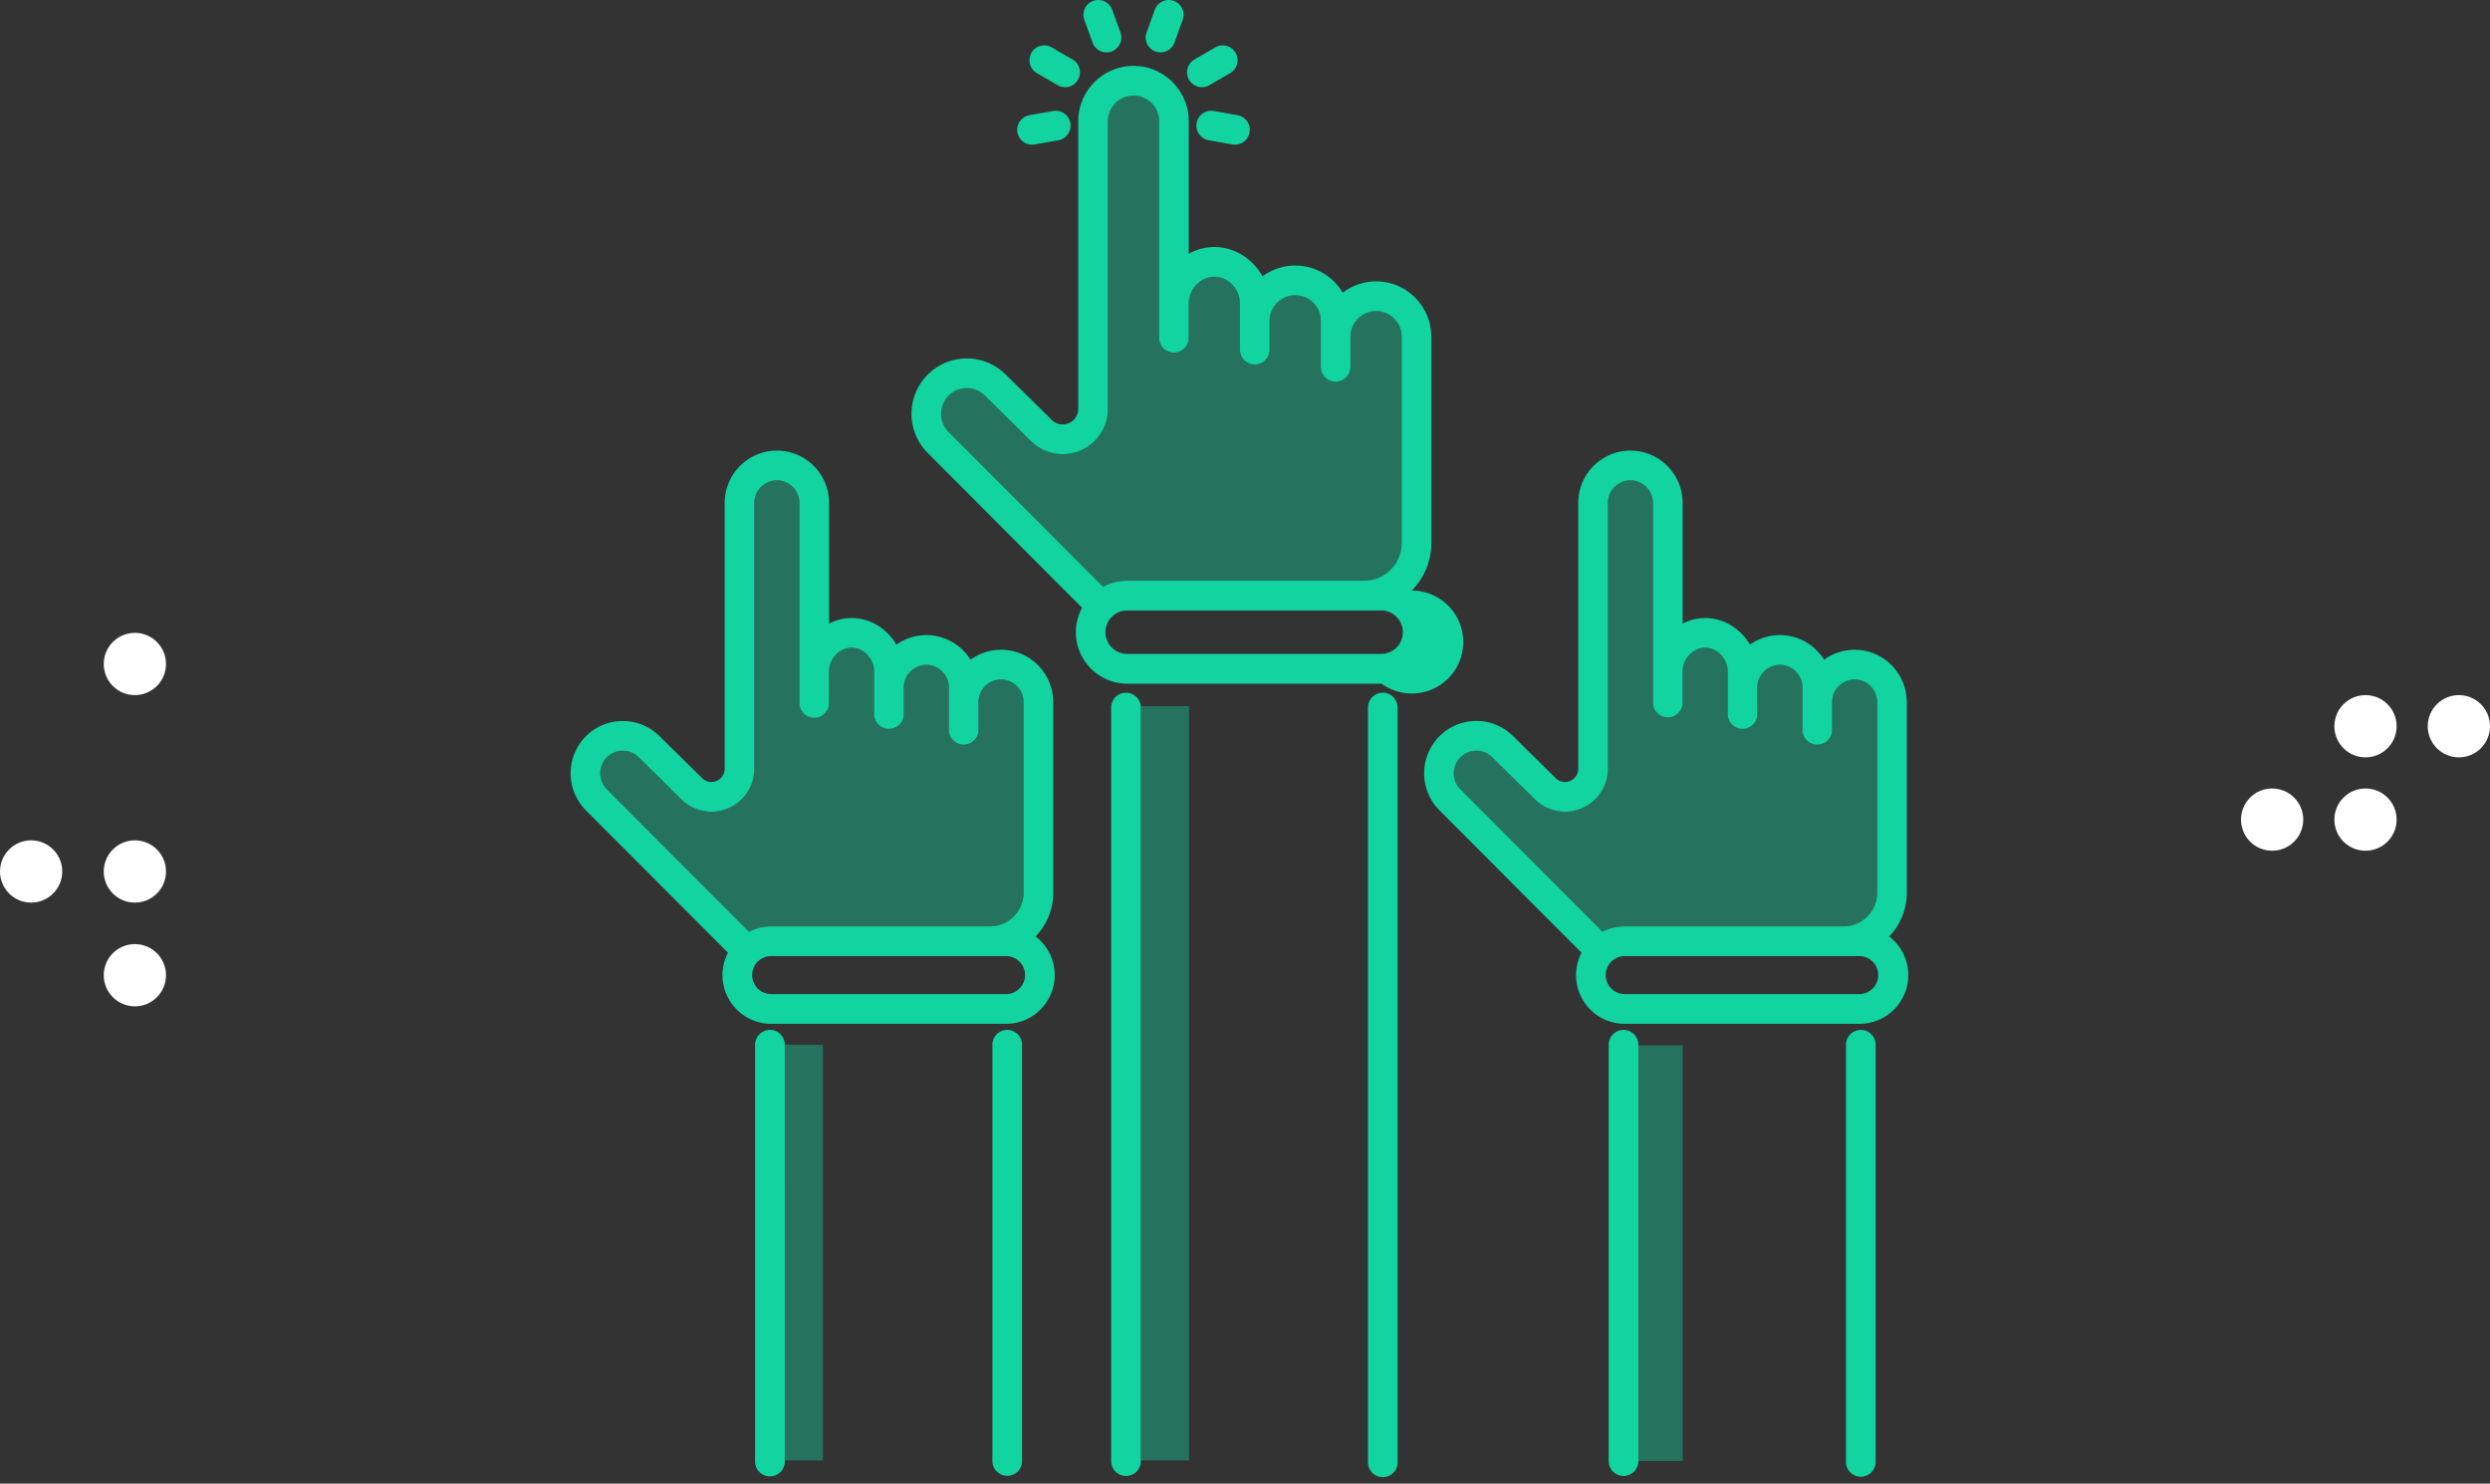<svg width="240" height="143" xmlns="http://www.w3.org/2000/svg"><rect width="100%" height="100%" fill="#333333" stroke="none"/><g fill="none" fill-rule="evenodd"><circle fill="#FFF" cx="228" cy="79" r="3"/><circle fill="#FFF" cx="228" cy="70" r="3"/><circle fill="#FFF" cx="237" cy="70" r="3"/><circle fill="#FFF" cx="219" cy="79" r="3"/><circle fill="#FFF" cx="13" cy="94" r="3"/><circle fill="#FFF" cx="13" cy="84" r="3"/><circle fill="#FFF" cx="3" cy="84" r="3"/><circle fill="#FFF" cx="13" cy="64" r="3"/><g fill="#12D4A0"><path d="M133.162 63.032h-24.514a2.096 2.096 0 0 1 0-4.193h24.514a2.097 2.097 0 0 1 0 4.193zM91.435 41.633a2.48 2.48 0 0 1 0-3.499 2.468 2.468 0 0 1 3.499.008l4.382 4.319c.004.005.012.008.013.012a4.352 4.352 0 0 0 3.094 1.302c2.402 0 4.36-1.947 4.362-4.346V11.69a2.476 2.476 0 0 1 2.47-2.473c1.36 0 2.468 1.11 2.468 2.473v20.864a1.43 1.43 0 0 0 1.427 1.432c.788 0 1.429-.641 1.429-1.432v-3.278c0-1.409 1.13-2.6 2.467-2.6 1.338 0 2.468 1.191 2.468 2.6v4.426c0 .791.642 1.433 1.429 1.433.79 0 1.43-.642 1.43-1.433v-2.77a2.473 2.473 0 0 1 2.469-2.475 2.472 2.472 0 0 1 2.466 2.475v4.427c0 .79.641 1.432 1.429 1.432.79 0 1.43-.642 1.43-1.432v-2.906a2.476 2.476 0 0 1 2.47-2.469 2.474 2.474 0 0 1 2.465 2.476v19.882a3.631 3.631 0 0 1-3.623 3.631h-22.831a4.9 4.9 0 0 0-2.324.586L91.435 41.633zm44.633 15.292a6.483 6.483 0 0 0 1.892-4.583V32.33c0-.043-.008-.085-.013-.128-.133-2.822-2.461-5.082-5.31-5.082-1.21 0-2.325.413-3.22 1.094a5.317 5.317 0 0 0-4.575-2.622 5.28 5.28 0 0 0-3.156 1.048c-.923-1.672-2.676-2.83-4.64-2.83-.883 0-1.722.237-2.467.648V11.69c0-2.942-2.389-5.338-5.324-5.338-2.938 0-5.327 2.396-5.327 5.338v27.733a1.498 1.498 0 0 1-2.576 1.029l-.015-.015a.056.056 0 0 1-.017-.02l-4.375-4.308a5.32 5.32 0 0 0-7.529 0 5.348 5.348 0 0 0 0 7.55l14.881 14.918c-.38.703-.6 1.505-.6 2.359 0 2.736 2.221 4.962 4.951 4.962h24.514a4.96 4.96 0 1 0 2.906-8.973z"/><path d="M135.102 32.46v19.882a3.631 3.631 0 0 1-3.623 3.631h-22.831a4.9 4.9 0 0 0-2.324.586L91.435 41.633a2.48 2.48 0 0 1 0-3.499 2.468 2.468 0 0 1 3.499.008l4.382 4.319c.004.005.012.008.013.012a4.352 4.352 0 0 0 3.094 1.302c2.402 0 4.36-1.947 4.362-4.346V11.69a2.476 2.476 0 0 1 2.47-2.473c1.36 0 2.468 1.11 2.468 2.473v20.864a1.43 1.43 0 0 0 1.427 1.432c.788 0 1.429-.641 1.429-1.432v-3.278c0-1.409 1.13-2.6 2.467-2.6 1.338 0 2.468 1.191 2.468 2.6v4.426c0 .791.642 1.433 1.429 1.433.79 0 1.43-.642 1.43-1.433v-2.77a2.473 2.473 0 0 1 2.469-2.475 2.472 2.472 0 0 1 2.466 2.475v4.427c0 .79.641 1.432 1.429 1.432.79 0 1.43-.642 1.43-1.432v-2.906a2.476 2.476 0 0 1 2.47-2.469 2.474 2.474 0 0 1 2.465 2.476" opacity=".403"/><path d="M105.31 4.107a1.429 1.429 0 0 0 1.83.856 1.434 1.434 0 0 0 .856-1.835l-.794-2.185a1.43 1.43 0 1 0-2.688.98l.795 2.184M99.94 7.049l2.009 1.164a1.423 1.423 0 0 0 1.951-.525 1.431 1.431 0 0 0-.522-1.956l-2.008-1.164a1.43 1.43 0 0 0-1.954.525 1.435 1.435 0 0 0 .524 1.956m-.466 6.896c.082 0 .166-.006.25-.022l2.285-.403a1.429 1.429 0 0 0 1.157-1.659 1.426 1.426 0 0 0-1.653-1.162l-2.285.404a1.432 1.432 0 0 0 .246 2.842m15.866-2.084a1.43 1.43 0 0 0 1.16 1.659l2.285.403a1.429 1.429 0 0 0 1.653-1.161 1.431 1.431 0 0 0-1.159-1.66l-2.285-.403a1.429 1.429 0 0 0-1.654 1.162m.505-3.456c.242 0 .488-.062.712-.192l2.009-1.163a1.435 1.435 0 0 0 .525-1.957 1.427 1.427 0 0 0-1.954-.525l-2.007 1.163a1.434 1.434 0 0 0 .715 2.674m-4.477-3.442a1.433 1.433 0 0 0 1.833-.855l.792-2.185a1.432 1.432 0 0 0-.855-1.836 1.427 1.427 0 0 0-1.83.856l-.793 2.185a1.43 1.43 0 0 0 .853 1.835M108.53 66.77c-.787 0-1.428.642-1.428 1.433v72.669a1.43 1.43 0 0 0 2.859 0V68.203c0-.79-.64-1.433-1.43-1.433m24.75 0a1.43 1.43 0 0 0-1.427 1.433v72.669a1.43 1.43 0 1 0 2.856 0V68.203a1.43 1.43 0 0 0-1.429-1.433M96.974 95.819h-22.65a1.83 1.83 0 0 1-1.826-1.833 1.83 1.83 0 0 1 1.825-1.83h22.651c1.006 0 1.827.823 1.827 1.83 0 1.01-.821 1.833-1.827 1.833zM58.49 76.074a2.187 2.187 0 0 1 0-3.08 2.176 2.176 0 0 1 3.08.008l4.05 3.99.02.019a4.126 4.126 0 0 0 2.927 1.227 4.14 4.14 0 0 0 4.14-4.129V48.477c0-1.201.976-2.178 2.173-2.178 1.199 0 2.172.977 2.172 2.178v19.28c0 .79.64 1.432 1.428 1.432.79 0 1.431-.642 1.431-1.432v-3.033c.001-1.24.996-2.29 2.171-2.29 1.177 0 2.17 1.052 2.17 2.295v4.093c0 .79.644 1.433 1.43 1.433a1.43 1.43 0 0 0 1.429-1.432v-2.57a2.18 2.18 0 0 1 2.173-2.171c1.196 0 2.172.977 2.172 2.177v4.09a1.428 1.428 0 1 0 2.857.001v-2.696a2.178 2.178 0 0 1 2.171-2.16 2.18 2.18 0 0 1 2.177 2.178v18.372a3.249 3.249 0 0 1-3.24 3.248H74.322c-.77 0-1.49.19-2.13.52L58.49 76.073zm41.327 14.192a6.102 6.102 0 0 0 1.703-4.222v-18.49c0-.04-.01-.08-.016-.12-.122-2.67-2.322-4.805-5.02-4.805a4.983 4.983 0 0 0-2.938.96 5.033 5.033 0 0 0-4.262-2.372 4.98 4.98 0 0 0-2.884.92c-.886-1.522-2.505-2.567-4.318-2.567a4.8 4.8 0 0 0-2.17.532V48.477c0-2.779-2.256-5.043-5.032-5.043-2.775 0-5.03 2.264-5.03 5.043V74.11a1.276 1.276 0 0 1-2.196.873c-.005-.007-.014-.012-.02-.017-.005-.007-.007-.013-.01-.014l-4.042-3.982a5.026 5.026 0 0 0-7.113 0 5.06 5.06 0 0 0 0 7.129L70.168 91.83a4.652 4.652 0 0 0-.53 2.157c0 2.59 2.102 4.697 4.685 4.697h22.651c2.583 0 4.685-2.107 4.685-4.697a4.68 4.68 0 0 0-1.842-3.72z"/><path d="M98.661 67.672v18.372a3.249 3.249 0 0 1-3.24 3.248H74.322c-.77 0-1.49.19-2.13.52L58.49 76.073a2.187 2.187 0 0 1 0-3.08 2.176 2.176 0 0 1 3.08.008l4.05 3.99.02.019a4.126 4.126 0 0 0 2.927 1.227 4.14 4.14 0 0 0 4.14-4.129V48.477c0-1.2.976-2.177 2.173-2.177 1.199 0 2.172.977 2.172 2.177v19.28c0 .79.64 1.432 1.428 1.432.79 0 1.431-.642 1.431-1.432v-3.033c.001-1.24.996-2.29 2.171-2.29 1.177 0 2.17 1.052 2.17 2.295v4.093c0 .79.644 1.433 1.43 1.433a1.43 1.43 0 0 0 1.429-1.432v-2.57a2.178 2.178 0 0 1 2.173-2.17c1.196 0 2.172.976 2.172 2.176v4.092a1.428 1.428 0 1 0 2.857 0v-2.697a2.178 2.178 0 0 1 2.171-2.16 2.18 2.18 0 0 1 2.177 2.178" opacity=".403"/><path d="M74.213 99.271c-.79 0-1.43.641-1.43 1.434v40.167c0 .79.64 1.432 1.43 1.432.788 0 1.429-.641 1.429-1.432v-40.167a1.43 1.43 0 0 0-1.429-1.434m22.871 0c-.787 0-1.43.641-1.43 1.434v40.167a1.43 1.43 0 0 0 2.858 0v-40.167a1.43 1.43 0 0 0-1.428-1.434m82.161-3.452h-22.651a1.833 1.833 0 0 1-1.827-1.833c0-1.007.821-1.83 1.827-1.83h22.653a1.832 1.832 0 0 1-.002 3.663zM140.76 76.074a2.187 2.187 0 0 1 0-3.08 2.168 2.168 0 0 1 3.08.008l4.05 3.99c.007.007.015.01.02.019a4.131 4.131 0 0 0 2.926 1.227c2.285 0 4.143-1.853 4.143-4.129V48.477c0-1.201.974-2.178 2.172-2.178 1.196 0 2.172.977 2.172 2.178v19.28a1.43 1.43 0 0 0 2.859 0V64.73c0-1.243.994-2.295 2.17-2.295 1.18 0 2.175 1.052 2.175 2.295v4.094c0 .79.64 1.432 1.43 1.432a1.43 1.43 0 0 0 1.427-1.432v-2.577a2.178 2.178 0 0 1 2.174-2.164c1.197 0 2.173.977 2.173 2.177v4.09a1.428 1.428 0 1 0 2.857 0v-2.7a2.176 2.176 0 0 1 2.173-2.155c1.197 0 2.17.976 2.17 2.178v18.372a3.248 3.248 0 0 1-3.24 3.248h-21.096c-.767 0-1.489.19-2.13.52l-13.705-13.74zm41.332 14.192a6.108 6.108 0 0 0 1.697-4.222v-18.49c0-.04-.009-.08-.011-.12-.127-2.67-2.328-4.805-5.017-4.805a4.986 4.986 0 0 0-2.943.96 5.03 5.03 0 0 0-4.261-2.372 4.97 4.97 0 0 0-2.886.92c-.887-1.522-2.507-2.567-4.319-2.567-.772 0-1.508.198-2.17.532V48.477c0-2.779-2.259-5.043-5.032-5.043s-5.03 2.264-5.03 5.043V74.11c0 .348-.144.663-.374.893-.235.23-.555.37-.91.37-.35 0-.67-.139-.91-.39-.007-.007-.016-.012-.02-.017-.003-.007-.007-.013-.012-.014l-4.04-3.982a4.987 4.987 0 0 0-3.556-1.479 5.004 5.004 0 0 0-3.559 1.479 5.056 5.056 0 0 0 0 7.129l13.7 13.731a4.68 4.68 0 0 0-.529 2.157c0 2.59 2.1 4.697 4.684 4.697h22.65c2.584 0 4.686-2.107 4.688-4.697a4.691 4.691 0 0 0-1.84-3.72z"/><path d="M180.93 67.672v18.372a3.247 3.247 0 0 1-3.238 3.248h-21.098a4.64 4.64 0 0 0-2.13.52L140.76 76.073a2.187 2.187 0 0 1 0-3.08 2.168 2.168 0 0 1 3.08.008l4.05 3.99c.007.007.015.01.02.02a4.135 4.135 0 0 0 2.926 1.226c2.285 0 4.143-1.853 4.143-4.129V48.477c0-1.201.974-2.178 2.172-2.178 1.196 0 2.172.977 2.172 2.178v19.28a1.43 1.43 0 0 0 2.859 0V64.73c0-1.243.994-2.295 2.17-2.295 1.18 0 2.175 1.052 2.175 2.295v4.094c0 .79.64 1.432 1.43 1.432a1.43 1.43 0 0 0 1.427-1.432v-2.577a2.178 2.178 0 0 1 2.174-2.164c1.197 0 2.173.977 2.173 2.177v4.09a1.428 1.428 0 1 0 2.857 0v-2.7a2.176 2.176 0 0 1 2.173-2.155c1.197 0 2.168.976 2.168 2.178" opacity=".403"/><path d="M156.483 99.271a1.43 1.43 0 0 0-1.428 1.434v40.167a1.429 1.429 0 0 0 2.857 0v-40.167a1.43 1.43 0 0 0-1.429-1.434m22.874 0a1.43 1.43 0 0 0-1.43 1.434v40.167a1.429 1.429 0 1 0 2.857 0v-40.167c0-.793-.637-1.434-1.427-1.434"/><path opacity=".403" d="M75.642 140.767h3.669v-40.062h-3.67zm82.269.053h4.277v-40.065h-4.277zm-47.951-.053h4.645V68.055h-4.644z"/></g></g></svg>